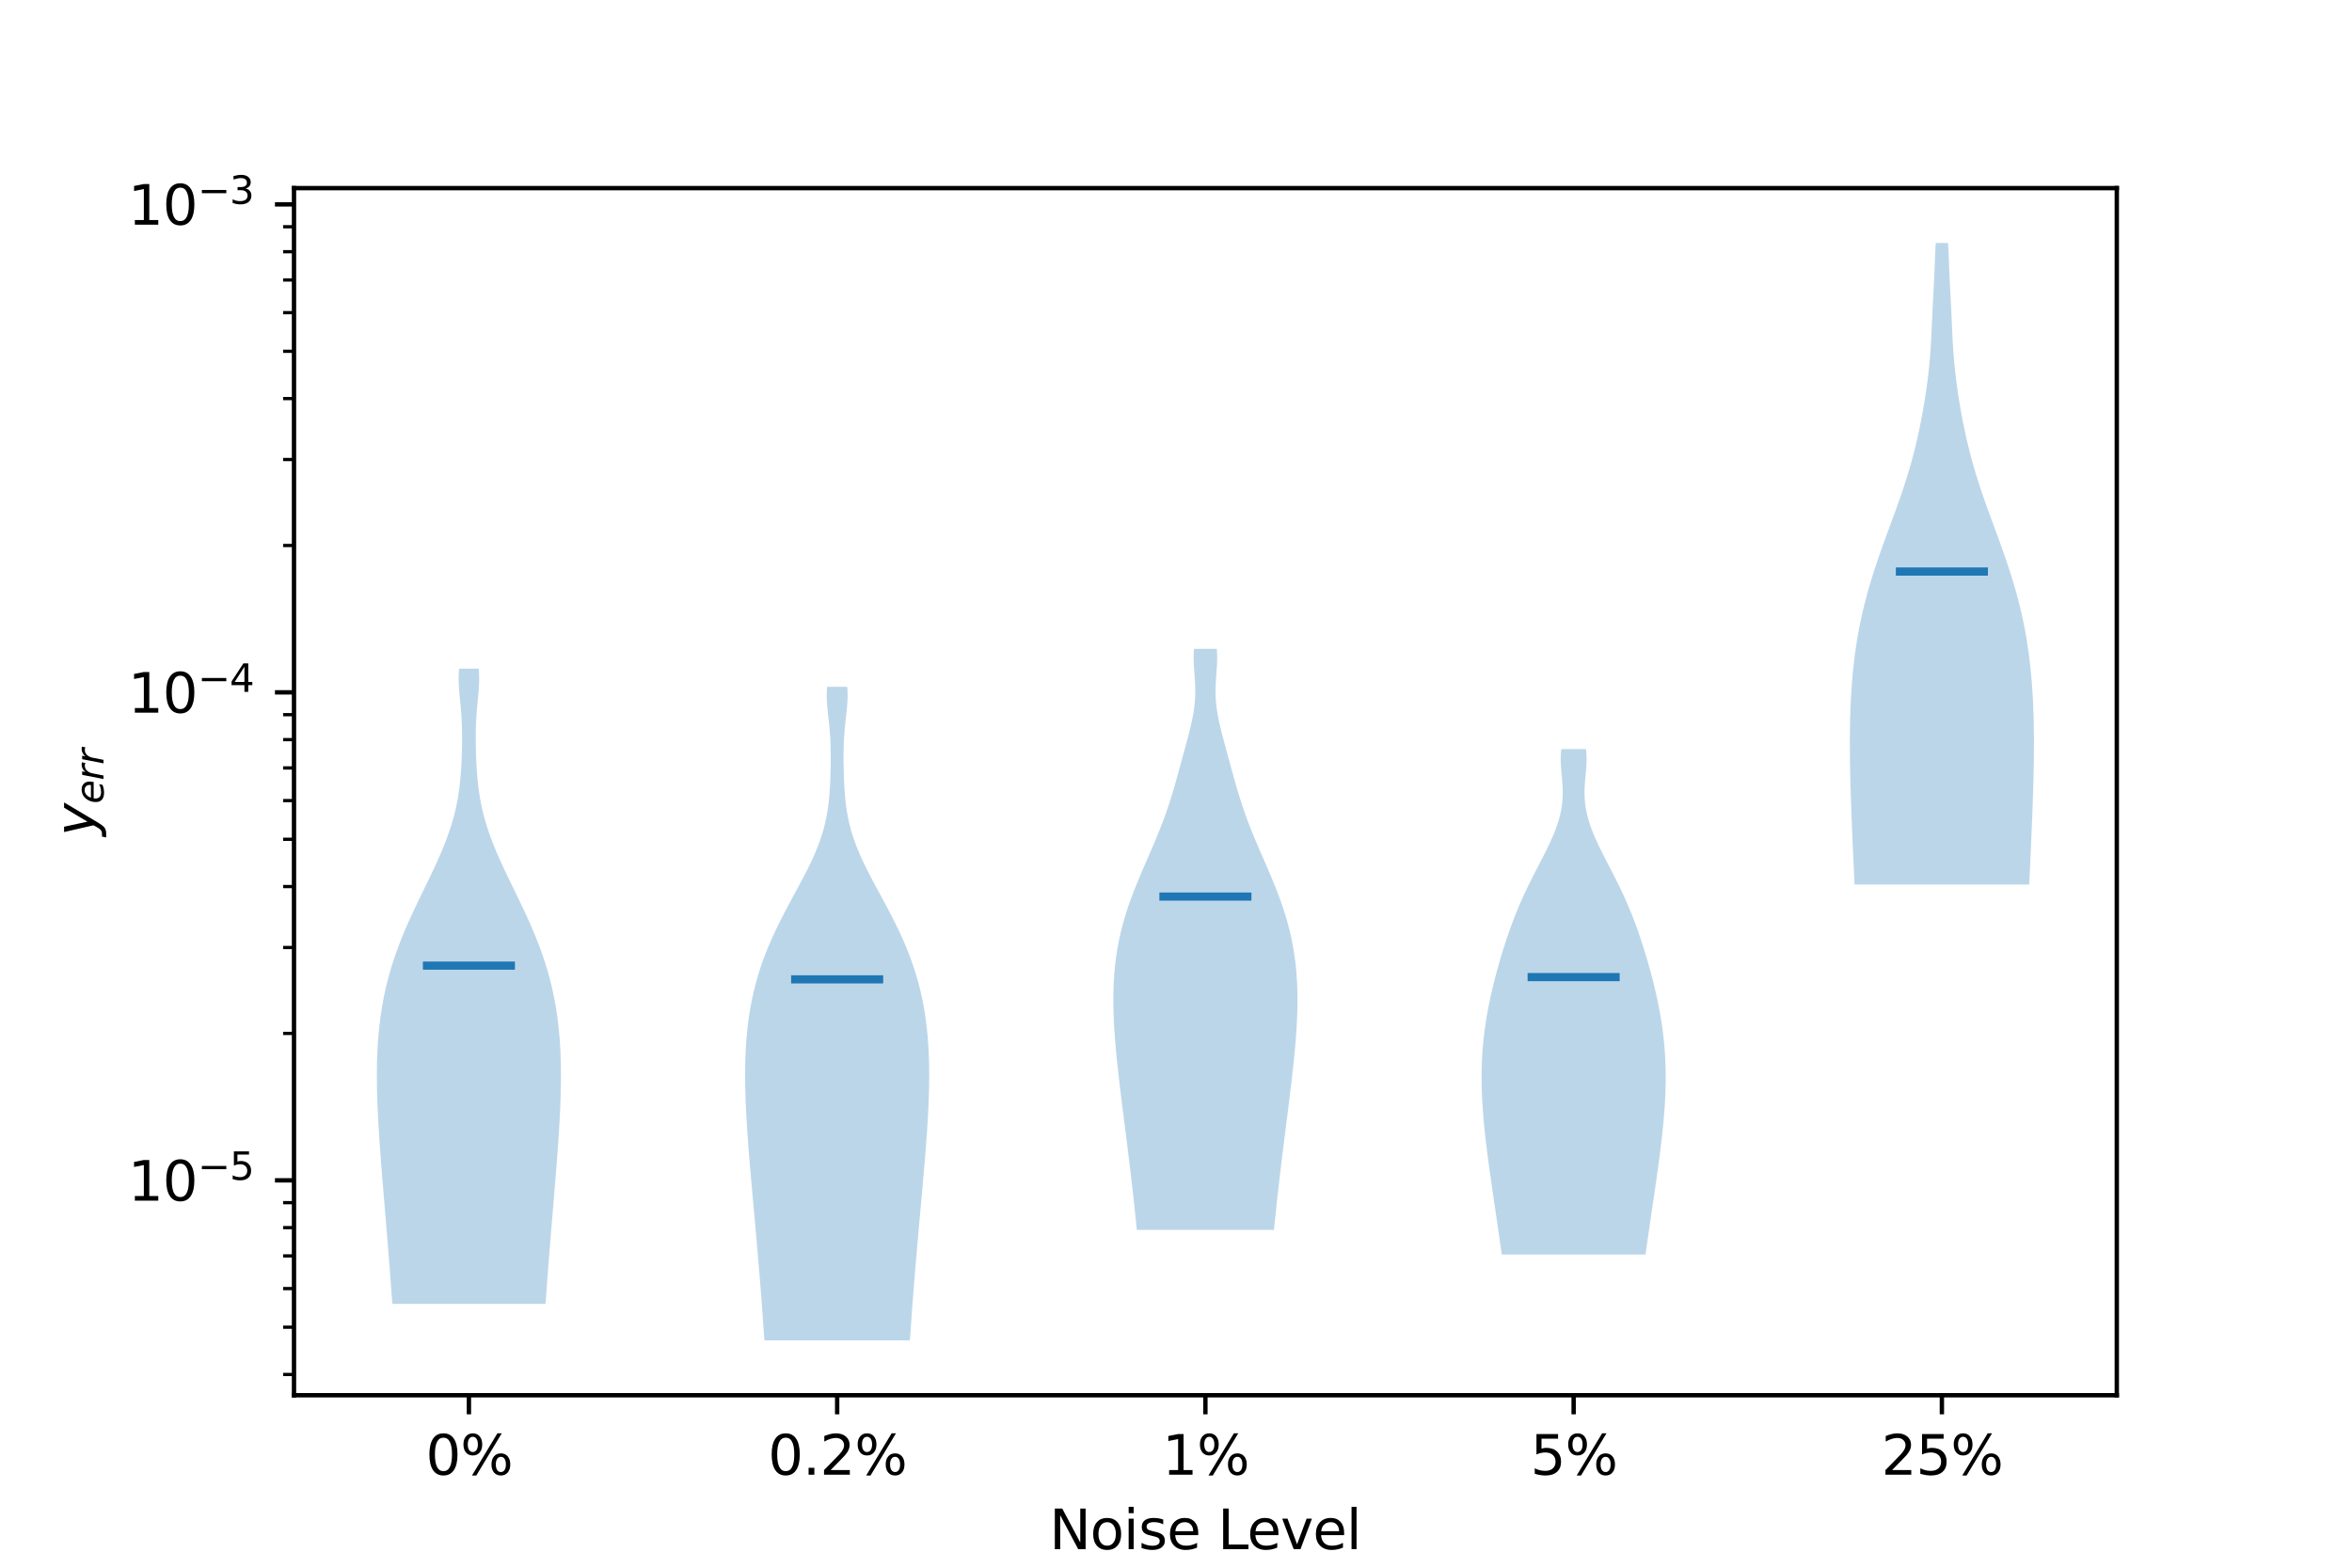 <?xml version="1.0" encoding="utf-8" standalone="no"?>
<!DOCTYPE svg PUBLIC "-//W3C//DTD SVG 1.1//EN"
  "http://www.w3.org/Graphics/SVG/1.1/DTD/svg11.dtd">
<svg xmlns:xlink="http://www.w3.org/1999/xlink" width="432pt" height="288pt" viewBox="0 0 432 288" xmlns="http://www.w3.org/2000/svg" version="1.1">
 <defs>
  <style type="text/css">*{stroke-linejoin: round; stroke-linecap: butt}</style>
 </defs>
 <g id="figure_1">
  <g id="patch_1">
   <path d="M 0 288 
L 432 288 
L 432 0 
L 0 0 
z
" style="fill: #ffffff"/>
  </g>
  <g id="axes_1">
   <g id="patch_2">
    <path d="M 54 256.32 
L 388.8 256.32 
L 388.8 34.56 
L 54 34.56 
z
" style="fill: #ffffff"/>
   </g>
   <g id="PolyCollection_1">
    <path d="M 100.199 239.53 
L 72.055 239.53 
L 71.549 232.684 
L 71.083 226.864 
L 70.662 221.802 
L 70.29 217.323 
L 69.97 213.307 
L 69.704 209.666 
L 69.495 206.337 
L 69.344 203.27 
L 69.251 200.428 
L 69.218 197.779 
L 69.243 195.298 
L 69.326 192.967 
L 69.464 190.767 
L 69.656 188.685 
L 69.899 186.708 
L 70.189 184.827 
L 70.523 183.033 
L 70.898 181.318 
L 71.309 179.675 
L 71.753 178.098 
L 72.224 176.583 
L 72.719 175.125 
L 73.233 173.72 
L 73.762 172.363 
L 74.302 171.052 
L 74.849 169.784 
L 75.399 168.556 
L 75.949 167.365 
L 76.494 166.21 
L 77.033 165.088 
L 77.562 163.997 
L 78.078 162.937 
L 78.579 161.904 
L 79.064 160.898 
L 79.53 159.917 
L 79.977 158.961 
L 80.402 158.027 
L 80.806 157.115 
L 81.187 156.224 
L 81.545 155.353 
L 81.88 154.502 
L 82.192 153.668 
L 82.481 152.852 
L 82.747 152.052 
L 82.991 151.269 
L 83.215 150.501 
L 83.417 149.748 
L 83.601 149.009 
L 83.766 148.284 
L 83.913 147.572 
L 84.045 146.874 
L 84.161 146.187 
L 84.265 145.512 
L 84.355 144.849 
L 84.435 144.197 
L 84.504 143.555 
L 84.565 142.924 
L 84.617 142.303 
L 84.663 141.692 
L 84.703 141.091 
L 84.737 140.498 
L 84.766 139.914 
L 84.792 139.339 
L 84.813 138.773 
L 84.831 138.214 
L 84.846 137.663 
L 84.858 137.12 
L 84.866 136.585 
L 84.871 136.057 
L 84.873 135.535 
L 84.871 135.021 
L 84.865 134.514 
L 84.856 134.012 
L 84.843 133.518 
L 84.826 133.029 
L 84.805 132.547 
L 84.781 132.07 
L 84.752 131.6 
L 84.72 131.134 
L 84.685 130.675 
L 84.648 130.221 
L 84.608 129.772 
L 84.567 129.328 
L 84.525 128.889 
L 84.483 128.455 
L 84.442 128.025 
L 84.403 127.601 
L 84.366 127.181 
L 84.332 126.765 
L 84.303 126.354 
L 84.278 125.947 
L 84.26 125.545 
L 84.247 125.146 
L 84.241 124.752 
L 84.243 124.361 
L 84.251 123.975 
L 84.268 123.592 
L 84.291 123.213 
L 84.323 122.837 
L 87.932 122.837 
L 87.932 122.837 
L 87.963 123.213 
L 87.987 123.592 
L 88.003 123.975 
L 88.012 124.361 
L 88.013 124.752 
L 88.008 125.146 
L 87.995 125.545 
L 87.976 125.947 
L 87.952 126.354 
L 87.922 126.765 
L 87.889 127.181 
L 87.852 127.601 
L 87.812 128.025 
L 87.771 128.455 
L 87.729 128.889 
L 87.688 129.328 
L 87.646 129.772 
L 87.607 130.221 
L 87.569 130.675 
L 87.534 131.134 
L 87.502 131.6 
L 87.474 132.07 
L 87.449 132.547 
L 87.428 133.029 
L 87.411 133.518 
L 87.398 134.012 
L 87.389 134.514 
L 87.384 135.021 
L 87.382 135.535 
L 87.384 136.057 
L 87.389 136.585 
L 87.397 137.12 
L 87.408 137.663 
L 87.423 138.214 
L 87.441 138.773 
L 87.463 139.339 
L 87.488 139.914 
L 87.518 140.498 
L 87.552 141.091 
L 87.592 141.692 
L 87.637 142.303 
L 87.69 142.924 
L 87.75 143.555 
L 87.82 144.197 
L 87.899 144.849 
L 87.99 145.512 
L 88.093 146.187 
L 88.21 146.874 
L 88.341 147.572 
L 88.489 148.284 
L 88.654 149.009 
L 88.837 149.748 
L 89.04 150.501 
L 89.263 151.269 
L 89.508 152.052 
L 89.774 152.852 
L 90.063 153.668 
L 90.375 154.502 
L 90.709 155.353 
L 91.067 156.224 
L 91.449 157.115 
L 91.852 158.027 
L 92.278 158.961 
L 92.724 159.917 
L 93.191 160.898 
L 93.675 161.904 
L 94.177 162.937 
L 94.693 163.997 
L 95.222 165.088 
L 95.76 166.21 
L 96.306 167.365 
L 96.855 168.556 
L 97.405 169.784 
L 97.952 171.052 
L 98.492 172.363 
L 99.022 173.72 
L 99.536 175.125 
L 100.031 176.583 
L 100.502 178.098 
L 100.945 179.675 
L 101.357 181.318 
L 101.731 183.033 
L 102.066 184.827 
L 102.356 186.708 
L 102.598 188.685 
L 102.79 190.767 
L 102.929 192.967 
L 103.011 195.298 
L 103.036 197.779 
L 103.003 200.428 
L 102.911 203.27 
L 102.76 206.337 
L 102.551 209.666 
L 102.285 213.307 
L 101.964 217.323 
L 101.592 221.802 
L 101.171 226.864 
L 100.705 232.684 
L 100.199 239.53 
z
" clip-path="url(#p3341bb12d0)" style="fill: #1f77b4; fill-opacity: 0.3"/>
   </g>
   <g id="PolyCollection_2">
    <path d="M 167.123 246.24 
L 140.404 246.24 
L 139.87 238.801 
L 139.368 232.559 
L 138.904 227.18 
L 138.481 222.455 
L 138.102 218.242 
L 137.769 214.44 
L 137.486 210.977 
L 137.254 207.797 
L 137.074 204.857 
L 136.947 202.124 
L 136.874 199.57 
L 136.855 197.174 
L 136.888 194.916 
L 136.973 192.782 
L 137.109 190.759 
L 137.293 188.836 
L 137.525 187.004 
L 137.802 185.254 
L 138.121 183.579 
L 138.479 181.973 
L 138.874 180.431 
L 139.303 178.948 
L 139.761 177.519 
L 140.247 176.141 
L 140.756 174.809 
L 141.284 173.522 
L 141.828 172.276 
L 142.384 171.069 
L 142.948 169.898 
L 143.516 168.761 
L 144.086 167.657 
L 144.652 166.583 
L 145.212 165.537 
L 145.762 164.52 
L 146.299 163.528 
L 146.82 162.56 
L 147.323 161.616 
L 147.805 160.695 
L 148.264 159.795 
L 148.699 158.915 
L 149.108 158.054 
L 149.49 157.213 
L 149.845 156.389 
L 150.172 155.582 
L 150.472 154.791 
L 150.745 154.016 
L 150.991 153.257 
L 151.213 152.511 
L 151.41 151.78 
L 151.584 151.063 
L 151.737 150.358 
L 151.87 149.666 
L 151.986 148.986 
L 152.086 148.317 
L 152.171 147.66 
L 152.244 147.014 
L 152.305 146.378 
L 152.358 145.753 
L 152.402 145.137 
L 152.439 144.531 
L 152.47 143.935 
L 152.497 143.347 
L 152.519 142.768 
L 152.538 142.198 
L 152.553 141.635 
L 152.566 141.081 
L 152.575 140.535 
L 152.582 139.996 
L 152.586 139.464 
L 152.587 138.94 
L 152.585 138.423 
L 152.578 137.912 
L 152.569 137.408 
L 152.555 136.911 
L 152.536 136.419 
L 152.514 135.934 
L 152.487 135.455 
L 152.456 134.982 
L 152.421 134.514 
L 152.383 134.052 
L 152.341 133.595 
L 152.296 133.144 
L 152.25 132.698 
L 152.202 132.256 
L 152.154 131.82 
L 152.106 131.389 
L 152.059 130.962 
L 152.015 130.54 
L 151.974 130.123 
L 151.938 129.71 
L 151.906 129.301 
L 151.881 128.896 
L 151.862 128.496 
L 151.85 128.1 
L 151.846 127.707 
L 151.85 127.319 
L 151.862 126.935 
L 151.883 126.554 
L 151.912 126.177 
L 155.615 126.177 
L 155.615 126.177 
L 155.644 126.554 
L 155.665 126.935 
L 155.677 127.319 
L 155.681 127.707 
L 155.677 128.1 
L 155.666 128.496 
L 155.647 128.896 
L 155.621 129.301 
L 155.59 129.71 
L 155.553 130.123 
L 155.512 130.54 
L 155.468 130.962 
L 155.421 131.389 
L 155.374 131.82 
L 155.325 132.256 
L 155.277 132.698 
L 155.231 133.144 
L 155.186 133.595 
L 155.144 134.052 
L 155.106 134.514 
L 155.071 134.982 
L 155.04 135.455 
L 155.013 135.934 
L 154.991 136.419 
L 154.973 136.911 
L 154.959 137.408 
L 154.949 137.912 
L 154.943 138.423 
L 154.94 138.94 
L 154.941 139.464 
L 154.945 139.996 
L 154.952 140.535 
L 154.962 141.081 
L 154.974 141.635 
L 154.99 142.198 
L 155.008 142.768 
L 155.031 143.347 
L 155.057 143.935 
L 155.089 144.531 
L 155.126 145.137 
L 155.17 145.753 
L 155.222 146.378 
L 155.283 147.014 
L 155.356 147.66 
L 155.441 148.317 
L 155.541 148.986 
L 155.657 149.666 
L 155.79 150.358 
L 155.943 151.063 
L 156.118 151.78 
L 156.315 152.511 
L 156.536 153.257 
L 156.782 154.016 
L 157.055 154.791 
L 157.355 155.582 
L 157.682 156.389 
L 158.037 157.213 
L 158.419 158.054 
L 158.828 158.915 
L 159.263 159.795 
L 159.722 160.695 
L 160.204 161.616 
L 160.707 162.56 
L 161.228 163.528 
L 161.766 164.52 
L 162.316 165.537 
L 162.875 166.583 
L 163.442 167.657 
L 164.011 168.761 
L 164.58 169.898 
L 165.144 171.069 
L 165.7 172.276 
L 166.244 173.522 
L 166.772 174.809 
L 167.28 176.141 
L 167.766 177.519 
L 168.225 178.948 
L 168.653 180.431 
L 169.048 181.973 
L 169.407 183.579 
L 169.726 185.254 
L 170.002 187.004 
L 170.234 188.836 
L 170.419 190.759 
L 170.555 192.782 
L 170.64 194.916 
L 170.673 197.174 
L 170.653 199.57 
L 170.58 202.124 
L 170.453 204.857 
L 170.273 207.797 
L 170.041 210.977 
L 169.758 214.44 
L 169.426 218.242 
L 169.046 222.455 
L 168.623 227.18 
L 168.159 232.559 
L 167.657 238.801 
L 167.123 246.24 
z
" clip-path="url(#p3341bb12d0)" style="fill: #1f77b4; fill-opacity: 0.3"/>
   </g>
   <g id="PolyCollection_3">
    <path d="M 233.986 225.946 
L 208.814 225.946 
L 208.253 220.619 
L 207.718 215.933 
L 207.211 211.752 
L 206.737 207.976 
L 206.3 204.534 
L 205.905 201.373 
L 205.553 198.448 
L 205.248 195.728 
L 204.993 193.186 
L 204.788 190.8 
L 204.636 188.551 
L 204.537 186.425 
L 204.491 184.41 
L 204.497 182.493 
L 204.556 180.667 
L 204.664 178.922 
L 204.82 177.252 
L 205.021 175.651 
L 205.265 174.114 
L 205.548 172.634 
L 205.867 171.209 
L 206.217 169.834 
L 206.594 168.506 
L 206.995 167.222 
L 207.414 165.979 
L 207.848 164.774 
L 208.293 163.605 
L 208.744 162.471 
L 209.198 161.369 
L 209.65 160.297 
L 210.098 159.253 
L 210.54 158.237 
L 210.971 157.247 
L 211.39 156.281 
L 211.796 155.339 
L 212.186 154.419 
L 212.56 153.52 
L 212.917 152.642 
L 213.256 151.783 
L 213.579 150.942 
L 213.884 150.119 
L 214.174 149.314 
L 214.447 148.524 
L 214.706 147.75 
L 214.952 146.992 
L 215.185 146.248 
L 215.407 145.518 
L 215.62 144.801 
L 215.824 144.097 
L 216.02 143.406 
L 216.21 142.726 
L 216.395 142.059 
L 216.575 141.403 
L 216.752 140.757 
L 216.925 140.122 
L 217.095 139.497 
L 217.263 138.883 
L 217.428 138.277 
L 217.59 137.681 
L 217.75 137.094 
L 217.906 136.516 
L 218.059 135.946 
L 218.208 135.384 
L 218.352 134.831 
L 218.49 134.285 
L 218.622 133.746 
L 218.747 133.215 
L 218.865 132.692 
L 218.975 132.175 
L 219.076 131.665 
L 219.167 131.161 
L 219.249 130.664 
L 219.321 130.173 
L 219.382 129.688 
L 219.433 129.21 
L 219.474 128.737 
L 219.505 128.269 
L 219.526 127.808 
L 219.537 127.351 
L 219.54 126.9 
L 219.534 126.454 
L 219.522 126.014 
L 219.504 125.578 
L 219.481 125.147 
L 219.453 124.72 
L 219.424 124.299 
L 219.393 123.881 
L 219.362 123.469 
L 219.332 123.06 
L 219.304 122.656 
L 219.28 122.256 
L 219.26 121.86 
L 219.246 121.468 
L 219.239 121.08 
L 219.238 120.696 
L 219.245 120.315 
L 219.26 119.938 
L 219.283 119.565 
L 219.314 119.195 
L 223.486 119.195 
L 223.486 119.195 
L 223.517 119.565 
L 223.54 119.938 
L 223.555 120.315 
L 223.562 120.696 
L 223.561 121.08 
L 223.554 121.468 
L 223.54 121.86 
L 223.52 122.256 
L 223.496 122.656 
L 223.468 123.06 
L 223.438 123.469 
L 223.407 123.881 
L 223.376 124.299 
L 223.347 124.72 
L 223.319 125.147 
L 223.296 125.578 
L 223.278 126.014 
L 223.266 126.454 
L 223.26 126.9 
L 223.263 127.351 
L 223.274 127.808 
L 223.295 128.269 
L 223.326 128.737 
L 223.367 129.21 
L 223.418 129.688 
L 223.479 130.173 
L 223.551 130.664 
L 223.633 131.161 
L 223.724 131.665 
L 223.825 132.175 
L 223.935 132.692 
L 224.053 133.215 
L 224.178 133.746 
L 224.31 134.285 
L 224.448 134.831 
L 224.592 135.384 
L 224.741 135.946 
L 224.894 136.516 
L 225.05 137.094 
L 225.21 137.681 
L 225.372 138.277 
L 225.537 138.883 
L 225.705 139.497 
L 225.875 140.122 
L 226.048 140.757 
L 226.225 141.403 
L 226.405 142.059 
L 226.59 142.726 
L 226.78 143.406 
L 226.976 144.097 
L 227.18 144.801 
L 227.393 145.518 
L 227.615 146.248 
L 227.848 146.992 
L 228.094 147.75 
L 228.353 148.524 
L 228.626 149.314 
L 228.916 150.119 
L 229.221 150.942 
L 229.544 151.783 
L 229.883 152.642 
L 230.24 153.52 
L 230.614 154.419 
L 231.004 155.339 
L 231.41 156.281 
L 231.829 157.247 
L 232.26 158.237 
L 232.702 159.253 
L 233.15 160.297 
L 233.602 161.369 
L 234.056 162.471 
L 234.507 163.605 
L 234.952 164.774 
L 235.386 165.979 
L 235.805 167.222 
L 236.206 168.506 
L 236.583 169.834 
L 236.933 171.209 
L 237.252 172.634 
L 237.535 174.114 
L 237.779 175.651 
L 237.98 177.252 
L 238.136 178.922 
L 238.244 180.667 
L 238.303 182.493 
L 238.309 184.41 
L 238.263 186.425 
L 238.164 188.551 
L 238.012 190.8 
L 237.807 193.186 
L 237.552 195.728 
L 237.247 198.448 
L 236.895 201.373 
L 236.5 204.534 
L 236.063 207.976 
L 235.589 211.752 
L 235.082 215.933 
L 234.547 220.619 
L 233.986 225.946 
z
" clip-path="url(#p3341bb12d0)" style="fill: #1f77b4; fill-opacity: 0.3"/>
   </g>
   <g id="PolyCollection_4">
    <path d="M 302.24 230.466 
L 275.832 230.466 
L 275.309 226.77 
L 274.817 223.395 
L 274.359 220.29 
L 273.94 217.414 
L 273.561 214.736 
L 273.225 212.23 
L 272.933 209.876 
L 272.687 207.656 
L 272.486 205.556 
L 272.331 203.563 
L 272.22 201.668 
L 272.153 199.86 
L 272.127 198.133 
L 272.141 196.479 
L 272.191 194.893 
L 272.276 193.368 
L 272.392 191.901 
L 272.535 190.488 
L 272.704 189.124 
L 272.894 187.806 
L 273.103 186.531 
L 273.328 185.297 
L 273.566 184.1 
L 273.815 182.939 
L 274.073 181.812 
L 274.337 180.717 
L 274.607 179.651 
L 274.881 178.614 
L 275.159 177.604 
L 275.439 176.62 
L 275.721 175.659 
L 276.006 174.722 
L 276.293 173.807 
L 276.581 172.913 
L 276.873 172.039 
L 277.167 171.184 
L 277.465 170.347 
L 277.766 169.528 
L 278.071 168.726 
L 278.379 167.94 
L 278.692 167.17 
L 279.008 166.415 
L 279.329 165.674 
L 279.653 164.947 
L 279.98 164.233 
L 280.309 163.532 
L 280.64 162.843 
L 280.972 162.167 
L 281.304 161.502 
L 281.636 160.848 
L 281.965 160.205 
L 282.291 159.572 
L 282.614 158.95 
L 282.931 158.337 
L 283.241 157.734 
L 283.544 157.14 
L 283.839 156.555 
L 284.125 155.978 
L 284.4 155.41 
L 284.664 154.85 
L 284.916 154.298 
L 285.156 153.754 
L 285.382 153.218 
L 285.595 152.688 
L 285.793 152.166 
L 285.977 151.651 
L 286.146 151.142 
L 286.3 150.64 
L 286.438 150.144 
L 286.562 149.655 
L 286.67 149.171 
L 286.763 148.694 
L 286.842 148.222 
L 286.906 147.756 
L 286.956 147.296 
L 286.994 146.841 
L 287.019 146.391 
L 287.032 145.946 
L 287.035 145.506 
L 287.028 145.071 
L 287.013 144.641 
L 286.99 144.216 
L 286.962 143.795 
L 286.93 143.379 
L 286.894 142.967 
L 286.857 142.56 
L 286.819 142.157 
L 286.783 141.758 
L 286.749 141.362 
L 286.719 140.971 
L 286.694 140.584 
L 286.675 140.201 
L 286.663 139.821 
L 286.659 139.445 
L 286.663 139.073 
L 286.675 138.704 
L 286.697 138.338 
L 286.728 137.976 
L 286.768 137.618 
L 291.305 137.618 
L 291.305 137.618 
L 291.345 137.976 
L 291.376 138.338 
L 291.397 138.704 
L 291.41 139.073 
L 291.414 139.445 
L 291.41 139.821 
L 291.398 140.201 
L 291.379 140.584 
L 291.354 140.971 
L 291.324 141.362 
L 291.29 141.758 
L 291.254 142.157 
L 291.216 142.56 
L 291.179 142.967 
L 291.143 143.379 
L 291.111 143.795 
L 291.082 144.216 
L 291.06 144.641 
L 291.045 145.071 
L 291.038 145.506 
L 291.041 145.946 
L 291.054 146.391 
L 291.079 146.841 
L 291.116 147.296 
L 291.167 147.756 
L 291.231 148.222 
L 291.31 148.694 
L 291.403 149.171 
L 291.511 149.655 
L 291.634 150.144 
L 291.773 150.64 
L 291.927 151.142 
L 292.096 151.651 
L 292.279 152.166 
L 292.478 152.688 
L 292.69 153.218 
L 292.917 153.754 
L 293.156 154.298 
L 293.408 154.85 
L 293.673 155.41 
L 293.948 155.978 
L 294.233 156.555 
L 294.528 157.14 
L 294.832 157.734 
L 295.142 158.337 
L 295.459 158.95 
L 295.781 159.572 
L 296.108 160.205 
L 296.437 160.848 
L 296.768 161.502 
L 297.1 162.167 
L 297.433 162.843 
L 297.764 163.532 
L 298.093 164.233 
L 298.42 164.947 
L 298.744 165.674 
L 299.064 166.415 
L 299.381 167.17 
L 299.693 167.94 
L 300.002 168.726 
L 300.307 169.528 
L 300.608 170.347 
L 300.905 171.184 
L 301.2 172.039 
L 301.491 172.913 
L 301.78 173.807 
L 302.067 174.722 
L 302.351 175.659 
L 302.634 176.62 
L 302.914 177.604 
L 303.191 178.614 
L 303.466 179.651 
L 303.736 180.717 
L 304 181.812 
L 304.258 182.939 
L 304.507 184.1 
L 304.745 185.297 
L 304.97 186.531 
L 305.179 187.806 
L 305.369 189.124 
L 305.537 190.488 
L 305.681 191.901 
L 305.797 193.368 
L 305.881 194.893 
L 305.932 196.479 
L 305.945 198.133 
L 305.92 199.86 
L 305.852 201.668 
L 305.742 203.563 
L 305.587 205.556 
L 305.386 207.656 
L 305.139 209.876 
L 304.848 212.23 
L 304.512 214.736 
L 304.133 217.414 
L 303.714 220.29 
L 303.256 223.395 
L 302.764 226.77 
L 302.24 230.466 
z
" clip-path="url(#p3341bb12d0)" style="fill: #1f77b4; fill-opacity: 0.3"/>
   </g>
   <g id="PolyCollection_5">
    <path d="M 372.718 162.505 
L 340.627 162.505 
L 340.306 155.458 
L 340.057 149.493 
L 339.883 144.322 
L 339.785 139.758 
L 339.764 135.673 
L 339.818 131.976 
L 339.945 128.6 
L 340.143 125.494 
L 340.406 122.617 
L 340.731 119.938 
L 341.11 117.432 
L 341.537 115.078 
L 342.006 112.857 
L 342.51 110.757 
L 343.04 108.764 
L 343.591 106.868 
L 344.154 105.06 
L 344.724 103.333 
L 345.293 101.679 
L 345.858 100.092 
L 346.411 98.567 
L 346.951 97.1 
L 347.471 95.686 
L 347.971 94.322 
L 348.447 93.004 
L 348.899 91.729 
L 349.325 90.494 
L 349.725 89.298 
L 350.099 88.137 
L 350.449 87.01 
L 350.774 85.914 
L 351.077 84.849 
L 351.358 83.811 
L 351.62 82.801 
L 351.863 81.817 
L 352.089 80.856 
L 352.301 79.919 
L 352.498 79.004 
L 352.682 78.109 
L 352.855 77.235 
L 353.018 76.38 
L 353.17 75.544 
L 353.314 74.725 
L 353.449 73.923 
L 353.576 73.137 
L 353.695 72.366 
L 353.806 71.611 
L 353.91 70.87 
L 354.007 70.143 
L 354.097 69.429 
L 354.18 68.728 
L 354.257 68.039 
L 354.327 67.363 
L 354.392 66.698 
L 354.45 66.044 
L 354.503 65.401 
L 354.551 64.768 
L 354.595 64.145 
L 354.635 63.533 
L 354.671 62.929 
L 354.703 62.335 
L 354.734 61.75 
L 354.762 61.174 
L 354.789 60.606 
L 354.814 60.046 
L 354.838 59.494 
L 354.863 58.95 
L 354.886 58.413 
L 354.91 57.884 
L 354.934 57.361 
L 354.958 56.846 
L 354.983 56.337 
L 355.008 55.835 
L 355.033 55.339 
L 355.059 54.85 
L 355.085 54.367 
L 355.11 53.889 
L 355.135 53.417 
L 355.16 52.951 
L 355.184 52.491 
L 355.208 52.036 
L 355.23 51.586 
L 355.252 51.141 
L 355.273 50.701 
L 355.292 50.267 
L 355.311 49.837 
L 355.328 49.411 
L 355.345 48.991 
L 355.361 48.574 
L 355.377 48.163 
L 355.392 47.755 
L 355.408 47.352 
L 355.425 46.953 
L 355.442 46.557 
L 355.46 46.166 
L 355.48 45.779 
L 355.502 45.396 
L 355.525 45.016 
L 355.551 44.64 
L 357.795 44.64 
L 357.795 44.64 
L 357.82 45.016 
L 357.844 45.396 
L 357.865 45.779 
L 357.885 46.166 
L 357.904 46.557 
L 357.921 46.953 
L 357.937 47.352 
L 357.953 47.755 
L 357.969 48.163 
L 357.984 48.574 
L 358.001 48.991 
L 358.017 49.411 
L 358.035 49.837 
L 358.053 50.267 
L 358.073 50.701 
L 358.093 51.141 
L 358.115 51.586 
L 358.138 52.036 
L 358.161 52.491 
L 358.185 52.951 
L 358.21 53.417 
L 358.235 53.889 
L 358.261 54.367 
L 358.286 54.85 
L 358.312 55.339 
L 358.337 55.835 
L 358.362 56.337 
L 358.387 56.846 
L 358.411 57.361 
L 358.435 57.884 
L 358.459 58.413 
L 358.483 58.95 
L 358.507 59.494 
L 358.531 60.046 
L 358.557 60.606 
L 358.583 61.174 
L 358.612 61.75 
L 358.642 62.335 
L 358.675 62.929 
L 358.711 63.533 
L 358.75 64.145 
L 358.794 64.768 
L 358.842 65.401 
L 358.895 66.044 
L 358.954 66.698 
L 359.018 67.363 
L 359.088 68.039 
L 359.165 68.728 
L 359.248 69.429 
L 359.338 70.143 
L 359.435 70.87 
L 359.539 71.611 
L 359.651 72.366 
L 359.77 73.137 
L 359.897 73.923 
L 360.032 74.725 
L 360.175 75.544 
L 360.328 76.38 
L 360.49 77.235 
L 360.663 78.109 
L 360.848 79.004 
L 361.045 79.919 
L 361.256 80.856 
L 361.482 81.817 
L 361.726 82.801 
L 361.987 83.811 
L 362.268 84.849 
L 362.571 85.914 
L 362.897 87.01 
L 363.246 88.137 
L 363.621 89.298 
L 364.021 90.494 
L 364.447 91.729 
L 364.898 93.004 
L 365.375 94.322 
L 365.874 95.686 
L 366.395 97.1 
L 366.934 98.567 
L 367.488 100.092 
L 368.052 101.679 
L 368.622 103.333 
L 369.191 105.06 
L 369.755 106.868 
L 370.305 108.764 
L 370.836 110.757 
L 371.339 112.857 
L 371.808 115.078 
L 372.236 117.432 
L 372.615 119.938 
L 372.939 122.617 
L 373.202 125.494 
L 373.4 128.6 
L 373.528 131.976 
L 373.582 135.673 
L 373.561 139.758 
L 373.463 144.322 
L 373.289 149.493 
L 373.04 155.458 
L 372.718 162.505 
z
" clip-path="url(#p3341bb12d0)" style="fill: #1f77b4; fill-opacity: 0.3"/>
   </g>
   <g id="matplotlib.axis_1">
    <g id="xtick_1">
     <g id="line2d_1">
      <defs>
       <path id="mcea01f0121" d="M 0 0 
L 0 3.5 
" style="stroke: #000000; stroke-width: 0.8"/>
      </defs>
      <g>
       <use xlink:href="#mcea01f0121" x="86.127" y="256.32" style="stroke: #000000; stroke-width: 0.8"/>
      </g>
     </g>
     <g id="text_1">
      <!-- 0% -->
      <g transform="translate(78.195 270.918)scale(0.1 -0.1)">
       <defs>
        <path id="DejaVuSans-30" d="M 2034 4250 
Q 1547 4250 1301 3770 
Q 1056 3291 1056 2328 
Q 1056 1369 1301 889 
Q 1547 409 2034 409 
Q 2525 409 2770 889 
Q 3016 1369 3016 2328 
Q 3016 3291 2770 3770 
Q 2525 4250 2034 4250 
z
M 2034 4750 
Q 2819 4750 3233 4129 
Q 3647 3509 3647 2328 
Q 3647 1150 3233 529 
Q 2819 -91 2034 -91 
Q 1250 -91 836 529 
Q 422 1150 422 2328 
Q 422 3509 836 4129 
Q 1250 4750 2034 4750 
z
" transform="scale(0.016)"/>
        <path id="DejaVuSans-25" d="M 4653 2053 
Q 4381 2053 4226 1822 
Q 4072 1591 4072 1178 
Q 4072 772 4226 539 
Q 4381 306 4653 306 
Q 4919 306 5073 539 
Q 5228 772 5228 1178 
Q 5228 1588 5073 1820 
Q 4919 2053 4653 2053 
z
M 4653 2450 
Q 5147 2450 5437 2106 
Q 5728 1763 5728 1178 
Q 5728 594 5436 251 
Q 5144 -91 4653 -91 
Q 4153 -91 3862 251 
Q 3572 594 3572 1178 
Q 3572 1766 3864 2108 
Q 4156 2450 4653 2450 
z
M 1428 4353 
Q 1159 4353 1004 4120 
Q 850 3888 850 3481 
Q 850 3069 1003 2837 
Q 1156 2606 1428 2606 
Q 1700 2606 1854 2837 
Q 2009 3069 2009 3481 
Q 2009 3884 1853 4118 
Q 1697 4353 1428 4353 
z
M 4250 4750 
L 4750 4750 
L 1831 -91 
L 1331 -91 
L 4250 4750 
z
M 1428 4750 
Q 1922 4750 2215 4408 
Q 2509 4066 2509 3481 
Q 2509 2891 2217 2550 
Q 1925 2209 1428 2209 
Q 931 2209 642 2551 
Q 353 2894 353 3481 
Q 353 4063 643 4406 
Q 934 4750 1428 4750 
z
" transform="scale(0.016)"/>
       </defs>
       <use xlink:href="#DejaVuSans-30"/>
       <use xlink:href="#DejaVuSans-25" x="63.623"/>
      </g>
     </g>
    </g>
    <g id="xtick_2">
     <g id="line2d_2">
      <g>
       <use xlink:href="#mcea01f0121" x="153.764" y="256.32" style="stroke: #000000; stroke-width: 0.8"/>
      </g>
     </g>
     <g id="text_2">
      <!-- 0.2% -->
      <g transform="translate(141.061 270.918)scale(0.1 -0.1)">
       <defs>
        <path id="DejaVuSans-2e" d="M 684 794 
L 1344 794 
L 1344 0 
L 684 0 
L 684 794 
z
" transform="scale(0.016)"/>
        <path id="DejaVuSans-32" d="M 1228 531 
L 3431 531 
L 3431 0 
L 469 0 
L 469 531 
Q 828 903 1448 1529 
Q 2069 2156 2228 2338 
Q 2531 2678 2651 2914 
Q 2772 3150 2772 3378 
Q 2772 3750 2511 3984 
Q 2250 4219 1831 4219 
Q 1534 4219 1204 4116 
Q 875 4013 500 3803 
L 500 4441 
Q 881 4594 1212 4672 
Q 1544 4750 1819 4750 
Q 2544 4750 2975 4387 
Q 3406 4025 3406 3419 
Q 3406 3131 3298 2873 
Q 3191 2616 2906 2266 
Q 2828 2175 2409 1742 
Q 1991 1309 1228 531 
z
" transform="scale(0.016)"/>
       </defs>
       <use xlink:href="#DejaVuSans-30"/>
       <use xlink:href="#DejaVuSans-2e" x="63.623"/>
       <use xlink:href="#DejaVuSans-32" x="95.41"/>
       <use xlink:href="#DejaVuSans-25" x="159.033"/>
      </g>
     </g>
    </g>
    <g id="xtick_3">
     <g id="line2d_3">
      <g>
       <use xlink:href="#mcea01f0121" x="221.4" y="256.32" style="stroke: #000000; stroke-width: 0.8"/>
      </g>
     </g>
     <g id="text_3">
      <!-- 1% -->
      <g transform="translate(213.468 270.918)scale(0.1 -0.1)">
       <defs>
        <path id="DejaVuSans-31" d="M 794 531 
L 1825 531 
L 1825 4091 
L 703 3866 
L 703 4441 
L 1819 4666 
L 2450 4666 
L 2450 531 
L 3481 531 
L 3481 0 
L 794 0 
L 794 531 
z
" transform="scale(0.016)"/>
       </defs>
       <use xlink:href="#DejaVuSans-31"/>
       <use xlink:href="#DejaVuSans-25" x="63.623"/>
      </g>
     </g>
    </g>
    <g id="xtick_4">
     <g id="line2d_4">
      <g>
       <use xlink:href="#mcea01f0121" x="289.036" y="256.32" style="stroke: #000000; stroke-width: 0.8"/>
      </g>
     </g>
     <g id="text_4">
      <!-- 5% -->
      <g transform="translate(281.104 270.918)scale(0.1 -0.1)">
       <defs>
        <path id="DejaVuSans-35" d="M 691 4666 
L 3169 4666 
L 3169 4134 
L 1269 4134 
L 1269 2991 
Q 1406 3038 1543 3061 
Q 1681 3084 1819 3084 
Q 2600 3084 3056 2656 
Q 3513 2228 3513 1497 
Q 3513 744 3044 326 
Q 2575 -91 1722 -91 
Q 1428 -91 1123 -41 
Q 819 9 494 109 
L 494 744 
Q 775 591 1075 516 
Q 1375 441 1709 441 
Q 2250 441 2565 725 
Q 2881 1009 2881 1497 
Q 2881 1984 2565 2268 
Q 2250 2553 1709 2553 
Q 1456 2553 1204 2497 
Q 953 2441 691 2322 
L 691 4666 
z
" transform="scale(0.016)"/>
       </defs>
       <use xlink:href="#DejaVuSans-35"/>
       <use xlink:href="#DejaVuSans-25" x="63.623"/>
      </g>
     </g>
    </g>
    <g id="xtick_5">
     <g id="line2d_5">
      <g>
       <use xlink:href="#mcea01f0121" x="356.673" y="256.32" style="stroke: #000000; stroke-width: 0.8"/>
      </g>
     </g>
     <g id="text_5">
      <!-- 25% -->
      <g transform="translate(345.559 270.918)scale(0.1 -0.1)">
       <use xlink:href="#DejaVuSans-32"/>
       <use xlink:href="#DejaVuSans-35" x="63.623"/>
       <use xlink:href="#DejaVuSans-25" x="127.246"/>
      </g>
     </g>
    </g>
    <g id="text_6">
     <!-- Noise Level -->
     <g transform="translate(192.741 284.597)scale(0.1 -0.1)">
      <defs>
       <path id="DejaVuSans-4e" d="M 628 4666 
L 1478 4666 
L 3547 763 
L 3547 4666 
L 4159 4666 
L 4159 0 
L 3309 0 
L 1241 3903 
L 1241 0 
L 628 0 
L 628 4666 
z
" transform="scale(0.016)"/>
       <path id="DejaVuSans-6f" d="M 1959 3097 
Q 1497 3097 1228 2736 
Q 959 2375 959 1747 
Q 959 1119 1226 758 
Q 1494 397 1959 397 
Q 2419 397 2687 759 
Q 2956 1122 2956 1747 
Q 2956 2369 2687 2733 
Q 2419 3097 1959 3097 
z
M 1959 3584 
Q 2709 3584 3137 3096 
Q 3566 2609 3566 1747 
Q 3566 888 3137 398 
Q 2709 -91 1959 -91 
Q 1206 -91 779 398 
Q 353 888 353 1747 
Q 353 2609 779 3096 
Q 1206 3584 1959 3584 
z
" transform="scale(0.016)"/>
       <path id="DejaVuSans-69" d="M 603 3500 
L 1178 3500 
L 1178 0 
L 603 0 
L 603 3500 
z
M 603 4863 
L 1178 4863 
L 1178 4134 
L 603 4134 
L 603 4863 
z
" transform="scale(0.016)"/>
       <path id="DejaVuSans-73" d="M 2834 3397 
L 2834 2853 
Q 2591 2978 2328 3040 
Q 2066 3103 1784 3103 
Q 1356 3103 1142 2972 
Q 928 2841 928 2578 
Q 928 2378 1081 2264 
Q 1234 2150 1697 2047 
L 1894 2003 
Q 2506 1872 2764 1633 
Q 3022 1394 3022 966 
Q 3022 478 2636 193 
Q 2250 -91 1575 -91 
Q 1294 -91 989 -36 
Q 684 19 347 128 
L 347 722 
Q 666 556 975 473 
Q 1284 391 1588 391 
Q 1994 391 2212 530 
Q 2431 669 2431 922 
Q 2431 1156 2273 1281 
Q 2116 1406 1581 1522 
L 1381 1569 
Q 847 1681 609 1914 
Q 372 2147 372 2553 
Q 372 3047 722 3315 
Q 1072 3584 1716 3584 
Q 2034 3584 2315 3537 
Q 2597 3491 2834 3397 
z
" transform="scale(0.016)"/>
       <path id="DejaVuSans-65" d="M 3597 1894 
L 3597 1613 
L 953 1613 
Q 991 1019 1311 708 
Q 1631 397 2203 397 
Q 2534 397 2845 478 
Q 3156 559 3463 722 
L 3463 178 
Q 3153 47 2828 -22 
Q 2503 -91 2169 -91 
Q 1331 -91 842 396 
Q 353 884 353 1716 
Q 353 2575 817 3079 
Q 1281 3584 2069 3584 
Q 2775 3584 3186 3129 
Q 3597 2675 3597 1894 
z
M 3022 2063 
Q 3016 2534 2758 2815 
Q 2500 3097 2075 3097 
Q 1594 3097 1305 2825 
Q 1016 2553 972 2059 
L 3022 2063 
z
" transform="scale(0.016)"/>
       <path id="DejaVuSans-20" transform="scale(0.016)"/>
       <path id="DejaVuSans-4c" d="M 628 4666 
L 1259 4666 
L 1259 531 
L 3531 531 
L 3531 0 
L 628 0 
L 628 4666 
z
" transform="scale(0.016)"/>
       <path id="DejaVuSans-76" d="M 191 3500 
L 800 3500 
L 1894 563 
L 2988 3500 
L 3597 3500 
L 2284 0 
L 1503 0 
L 191 3500 
z
" transform="scale(0.016)"/>
       <path id="DejaVuSans-6c" d="M 603 4863 
L 1178 4863 
L 1178 0 
L 603 0 
L 603 4863 
z
" transform="scale(0.016)"/>
      </defs>
      <use xlink:href="#DejaVuSans-4e"/>
      <use xlink:href="#DejaVuSans-6f" x="74.805"/>
      <use xlink:href="#DejaVuSans-69" x="135.986"/>
      <use xlink:href="#DejaVuSans-73" x="163.77"/>
      <use xlink:href="#DejaVuSans-65" x="215.869"/>
      <use xlink:href="#DejaVuSans-20" x="277.393"/>
      <use xlink:href="#DejaVuSans-4c" x="309.18"/>
      <use xlink:href="#DejaVuSans-65" x="363.143"/>
      <use xlink:href="#DejaVuSans-76" x="424.666"/>
      <use xlink:href="#DejaVuSans-65" x="483.846"/>
      <use xlink:href="#DejaVuSans-6c" x="545.369"/>
     </g>
    </g>
   </g>
   <g id="matplotlib.axis_2">
    <g id="ytick_1">
     <g id="line2d_6">
      <defs>
       <path id="m88d81751a9" d="M 0 0 
L -3.5 0 
" style="stroke: #000000; stroke-width: 0.8"/>
      </defs>
      <g>
       <use xlink:href="#m88d81751a9" x="54" y="216.839" style="stroke: #000000; stroke-width: 0.8"/>
      </g>
     </g>
     <g id="text_7">
      <!-- $\mathdefault{10^{-5}}$ -->
      <g transform="translate(23.5 220.638)scale(0.1 -0.1)">
       <defs>
        <path id="DejaVuSans-2212" d="M 678 2272 
L 4684 2272 
L 4684 1741 
L 678 1741 
L 678 2272 
z
" transform="scale(0.016)"/>
       </defs>
       <use xlink:href="#DejaVuSans-31" transform="translate(0 0.684)"/>
       <use xlink:href="#DejaVuSans-30" transform="translate(63.623 0.684)"/>
       <use xlink:href="#DejaVuSans-2212" transform="translate(128.203 38.966)scale(0.7)"/>
       <use xlink:href="#DejaVuSans-35" transform="translate(186.855 38.966)scale(0.7)"/>
      </g>
     </g>
    </g>
    <g id="ytick_2">
     <g id="line2d_7">
      <g>
       <use xlink:href="#m88d81751a9" x="54" y="127.194" style="stroke: #000000; stroke-width: 0.8"/>
      </g>
     </g>
     <g id="text_8">
      <!-- $\mathdefault{10^{-4}}$ -->
      <g transform="translate(23.5 130.993)scale(0.1 -0.1)">
       <defs>
        <path id="DejaVuSans-34" d="M 2419 4116 
L 825 1625 
L 2419 1625 
L 2419 4116 
z
M 2253 4666 
L 3047 4666 
L 3047 1625 
L 3713 1625 
L 3713 1100 
L 3047 1100 
L 3047 0 
L 2419 0 
L 2419 1100 
L 313 1100 
L 313 1709 
L 2253 4666 
z
" transform="scale(0.016)"/>
       </defs>
       <use xlink:href="#DejaVuSans-31" transform="translate(0 0.684)"/>
       <use xlink:href="#DejaVuSans-30" transform="translate(63.623 0.684)"/>
       <use xlink:href="#DejaVuSans-2212" transform="translate(128.203 38.966)scale(0.7)"/>
       <use xlink:href="#DejaVuSans-34" transform="translate(186.855 38.966)scale(0.7)"/>
      </g>
     </g>
    </g>
    <g id="ytick_3">
     <g id="line2d_8">
      <g>
       <use xlink:href="#m88d81751a9" x="54" y="37.549" style="stroke: #000000; stroke-width: 0.8"/>
      </g>
     </g>
     <g id="text_9">
      <!-- $\mathdefault{10^{-3}}$ -->
      <g transform="translate(23.5 41.348)scale(0.1 -0.1)">
       <defs>
        <path id="DejaVuSans-33" d="M 2597 2516 
Q 3050 2419 3304 2112 
Q 3559 1806 3559 1356 
Q 3559 666 3084 287 
Q 2609 -91 1734 -91 
Q 1441 -91 1130 -33 
Q 819 25 488 141 
L 488 750 
Q 750 597 1062 519 
Q 1375 441 1716 441 
Q 2309 441 2620 675 
Q 2931 909 2931 1356 
Q 2931 1769 2642 2001 
Q 2353 2234 1838 2234 
L 1294 2234 
L 1294 2753 
L 1863 2753 
Q 2328 2753 2575 2939 
Q 2822 3125 2822 3475 
Q 2822 3834 2567 4026 
Q 2313 4219 1838 4219 
Q 1578 4219 1281 4162 
Q 984 4106 628 3988 
L 628 4550 
Q 988 4650 1302 4700 
Q 1616 4750 1894 4750 
Q 2613 4750 3031 4423 
Q 3450 4097 3450 3541 
Q 3450 3153 3228 2886 
Q 3006 2619 2597 2516 
z
" transform="scale(0.016)"/>
       </defs>
       <use xlink:href="#DejaVuSans-31" transform="translate(0 0.766)"/>
       <use xlink:href="#DejaVuSans-30" transform="translate(63.623 0.766)"/>
       <use xlink:href="#DejaVuSans-2212" transform="translate(128.203 39.047)scale(0.7)"/>
       <use xlink:href="#DejaVuSans-33" transform="translate(186.855 39.047)scale(0.7)"/>
      </g>
     </g>
    </g>
    <g id="ytick_4">
     <g id="line2d_9">
      <defs>
       <path id="mdfb7cfd25e" d="M 0 0 
L -2 0 
" style="stroke: #000000; stroke-width: 0.6"/>
      </defs>
      <g>
       <use xlink:href="#mdfb7cfd25e" x="54" y="252.512" style="stroke: #000000; stroke-width: 0.6"/>
      </g>
     </g>
    </g>
    <g id="ytick_5">
     <g id="line2d_10">
      <g>
       <use xlink:href="#mdfb7cfd25e" x="54" y="243.824" style="stroke: #000000; stroke-width: 0.6"/>
      </g>
     </g>
    </g>
    <g id="ytick_6">
     <g id="line2d_11">
      <g>
       <use xlink:href="#mdfb7cfd25e" x="54" y="236.726" style="stroke: #000000; stroke-width: 0.6"/>
      </g>
     </g>
    </g>
    <g id="ytick_7">
     <g id="line2d_12">
      <g>
       <use xlink:href="#mdfb7cfd25e" x="54" y="230.725" style="stroke: #000000; stroke-width: 0.6"/>
      </g>
     </g>
    </g>
    <g id="ytick_8">
     <g id="line2d_13">
      <g>
       <use xlink:href="#mdfb7cfd25e" x="54" y="225.526" style="stroke: #000000; stroke-width: 0.6"/>
      </g>
     </g>
    </g>
    <g id="ytick_9">
     <g id="line2d_14">
      <g>
       <use xlink:href="#mdfb7cfd25e" x="54" y="220.94" style="stroke: #000000; stroke-width: 0.6"/>
      </g>
     </g>
    </g>
    <g id="ytick_10">
     <g id="line2d_15">
      <g>
       <use xlink:href="#mdfb7cfd25e" x="54" y="189.853" style="stroke: #000000; stroke-width: 0.6"/>
      </g>
     </g>
    </g>
    <g id="ytick_11">
     <g id="line2d_16">
      <g>
       <use xlink:href="#mdfb7cfd25e" x="54" y="174.067" style="stroke: #000000; stroke-width: 0.6"/>
      </g>
     </g>
    </g>
    <g id="ytick_12">
     <g id="line2d_17">
      <g>
       <use xlink:href="#mdfb7cfd25e" x="54" y="162.867" style="stroke: #000000; stroke-width: 0.6"/>
      </g>
     </g>
    </g>
    <g id="ytick_13">
     <g id="line2d_18">
      <g>
       <use xlink:href="#mdfb7cfd25e" x="54" y="154.179" style="stroke: #000000; stroke-width: 0.6"/>
      </g>
     </g>
    </g>
    <g id="ytick_14">
     <g id="line2d_19">
      <g>
       <use xlink:href="#mdfb7cfd25e" x="54" y="147.081" style="stroke: #000000; stroke-width: 0.6"/>
      </g>
     </g>
    </g>
    <g id="ytick_15">
     <g id="line2d_20">
      <g>
       <use xlink:href="#mdfb7cfd25e" x="54" y="141.08" style="stroke: #000000; stroke-width: 0.6"/>
      </g>
     </g>
    </g>
    <g id="ytick_16">
     <g id="line2d_21">
      <g>
       <use xlink:href="#mdfb7cfd25e" x="54" y="135.881" style="stroke: #000000; stroke-width: 0.6"/>
      </g>
     </g>
    </g>
    <g id="ytick_17">
     <g id="line2d_22">
      <g>
       <use xlink:href="#mdfb7cfd25e" x="54" y="131.296" style="stroke: #000000; stroke-width: 0.6"/>
      </g>
     </g>
    </g>
    <g id="ytick_18">
     <g id="line2d_23">
      <g>
       <use xlink:href="#mdfb7cfd25e" x="54" y="100.208" style="stroke: #000000; stroke-width: 0.6"/>
      </g>
     </g>
    </g>
    <g id="ytick_19">
     <g id="line2d_24">
      <g>
       <use xlink:href="#mdfb7cfd25e" x="54" y="84.422" style="stroke: #000000; stroke-width: 0.6"/>
      </g>
     </g>
    </g>
    <g id="ytick_20">
     <g id="line2d_25">
      <g>
       <use xlink:href="#mdfb7cfd25e" x="54" y="73.222" style="stroke: #000000; stroke-width: 0.6"/>
      </g>
     </g>
    </g>
    <g id="ytick_21">
     <g id="line2d_26">
      <g>
       <use xlink:href="#mdfb7cfd25e" x="54" y="64.534" style="stroke: #000000; stroke-width: 0.6"/>
      </g>
     </g>
    </g>
    <g id="ytick_22">
     <g id="line2d_27">
      <g>
       <use xlink:href="#mdfb7cfd25e" x="54" y="57.436" style="stroke: #000000; stroke-width: 0.6"/>
      </g>
     </g>
    </g>
    <g id="ytick_23">
     <g id="line2d_28">
      <g>
       <use xlink:href="#mdfb7cfd25e" x="54" y="51.435" style="stroke: #000000; stroke-width: 0.6"/>
      </g>
     </g>
    </g>
    <g id="ytick_24">
     <g id="line2d_29">
      <g>
       <use xlink:href="#mdfb7cfd25e" x="54" y="46.236" style="stroke: #000000; stroke-width: 0.6"/>
      </g>
     </g>
    </g>
    <g id="ytick_25">
     <g id="line2d_30">
      <g>
       <use xlink:href="#mdfb7cfd25e" x="54" y="41.651" style="stroke: #000000; stroke-width: 0.6"/>
      </g>
     </g>
    </g>
    <g id="text_10">
     <!-- $y_{err}$ -->
     <g transform="translate(17.4 153.59)rotate(-90)scale(0.1 -0.1)">
      <defs>
       <path id="DejaVuSans-Oblique-79" d="M 1588 -325 
Q 1188 -997 936 -1164 
Q 684 -1331 294 -1331 
L -159 -1331 
L -63 -850 
L 269 -850 
Q 509 -850 678 -719 
Q 847 -588 1056 -206 
L 1234 128 
L 459 3500 
L 1069 3500 
L 1650 819 
L 3256 3500 
L 3859 3500 
L 1588 -325 
z
" transform="scale(0.016)"/>
       <path id="DejaVuSans-Oblique-65" d="M 3078 2063 
Q 3088 2113 3092 2166 
Q 3097 2219 3097 2272 
Q 3097 2653 2873 2875 
Q 2650 3097 2266 3097 
Q 1838 3097 1509 2826 
Q 1181 2556 1013 2059 
L 3078 2063 
z
M 3578 1613 
L 903 1613 
Q 884 1494 878 1425 
Q 872 1356 872 1306 
Q 872 872 1139 634 
Q 1406 397 1894 397 
Q 2269 397 2603 481 
Q 2938 566 3225 728 
L 3116 159 
Q 2806 34 2476 -28 
Q 2147 -91 1806 -91 
Q 1078 -91 686 257 
Q 294 606 294 1247 
Q 294 1794 489 2264 
Q 684 2734 1063 3103 
Q 1306 3334 1642 3459 
Q 1978 3584 2356 3584 
Q 2950 3584 3301 3228 
Q 3653 2872 3653 2272 
Q 3653 2128 3634 1964 
Q 3616 1800 3578 1613 
z
" transform="scale(0.016)"/>
       <path id="DejaVuSans-Oblique-72" d="M 2853 2969 
Q 2766 3016 2653 3041 
Q 2541 3066 2413 3066 
Q 1953 3066 1609 2717 
Q 1266 2369 1153 1784 
L 800 0 
L 225 0 
L 909 3500 
L 1484 3500 
L 1375 2956 
Q 1603 3259 1920 3421 
Q 2238 3584 2597 3584 
Q 2691 3584 2781 3573 
Q 2872 3563 2963 3538 
L 2853 2969 
z
" transform="scale(0.016)"/>
      </defs>
      <use xlink:href="#DejaVuSans-Oblique-79" transform="translate(0 0.312)"/>
      <use xlink:href="#DejaVuSans-Oblique-65" transform="translate(59.18 -16.094)scale(0.7)"/>
      <use xlink:href="#DejaVuSans-Oblique-72" transform="translate(102.246 -16.094)scale(0.7)"/>
      <use xlink:href="#DejaVuSans-Oblique-72" transform="translate(131.025 -16.094)scale(0.7)"/>
     </g>
    </g>
   </g>
   <g id="LineCollection_1">
    <path d="M 77.673 177.394 
L 94.582 177.394 
" clip-path="url(#p3341bb12d0)" style="fill: none; stroke: #1f77b4; stroke-width: 1.5"/>
    <path d="M 145.309 179.919 
L 162.218 179.919 
" clip-path="url(#p3341bb12d0)" style="fill: none; stroke: #1f77b4; stroke-width: 1.5"/>
    <path d="M 212.945 164.716 
L 229.855 164.716 
" clip-path="url(#p3341bb12d0)" style="fill: none; stroke: #1f77b4; stroke-width: 1.5"/>
    <path d="M 280.582 179.504 
L 297.491 179.504 
" clip-path="url(#p3341bb12d0)" style="fill: none; stroke: #1f77b4; stroke-width: 1.5"/>
    <path d="M 348.218 104.998 
L 365.127 104.998 
" clip-path="url(#p3341bb12d0)" style="fill: none; stroke: #1f77b4; stroke-width: 1.5"/>
   </g>
   <g id="patch_3">
    <path d="M 54 256.32 
L 54 34.56 
" style="fill: none; stroke: #000000; stroke-width: 0.8; stroke-linejoin: miter; stroke-linecap: square"/>
   </g>
   <g id="patch_4">
    <path d="M 388.8 256.32 
L 388.8 34.56 
" style="fill: none; stroke: #000000; stroke-width: 0.8; stroke-linejoin: miter; stroke-linecap: square"/>
   </g>
   <g id="patch_5">
    <path d="M 54 256.32 
L 388.8 256.32 
" style="fill: none; stroke: #000000; stroke-width: 0.8; stroke-linejoin: miter; stroke-linecap: square"/>
   </g>
   <g id="patch_6">
    <path d="M 54 34.56 
L 388.8 34.56 
" style="fill: none; stroke: #000000; stroke-width: 0.8; stroke-linejoin: miter; stroke-linecap: square"/>
   </g>
  </g>
 </g>
 <defs>
  <clipPath id="p3341bb12d0">
   <rect x="54" y="34.56" width="334.8" height="221.76"/>
  </clipPath>
 </defs>
</svg>
